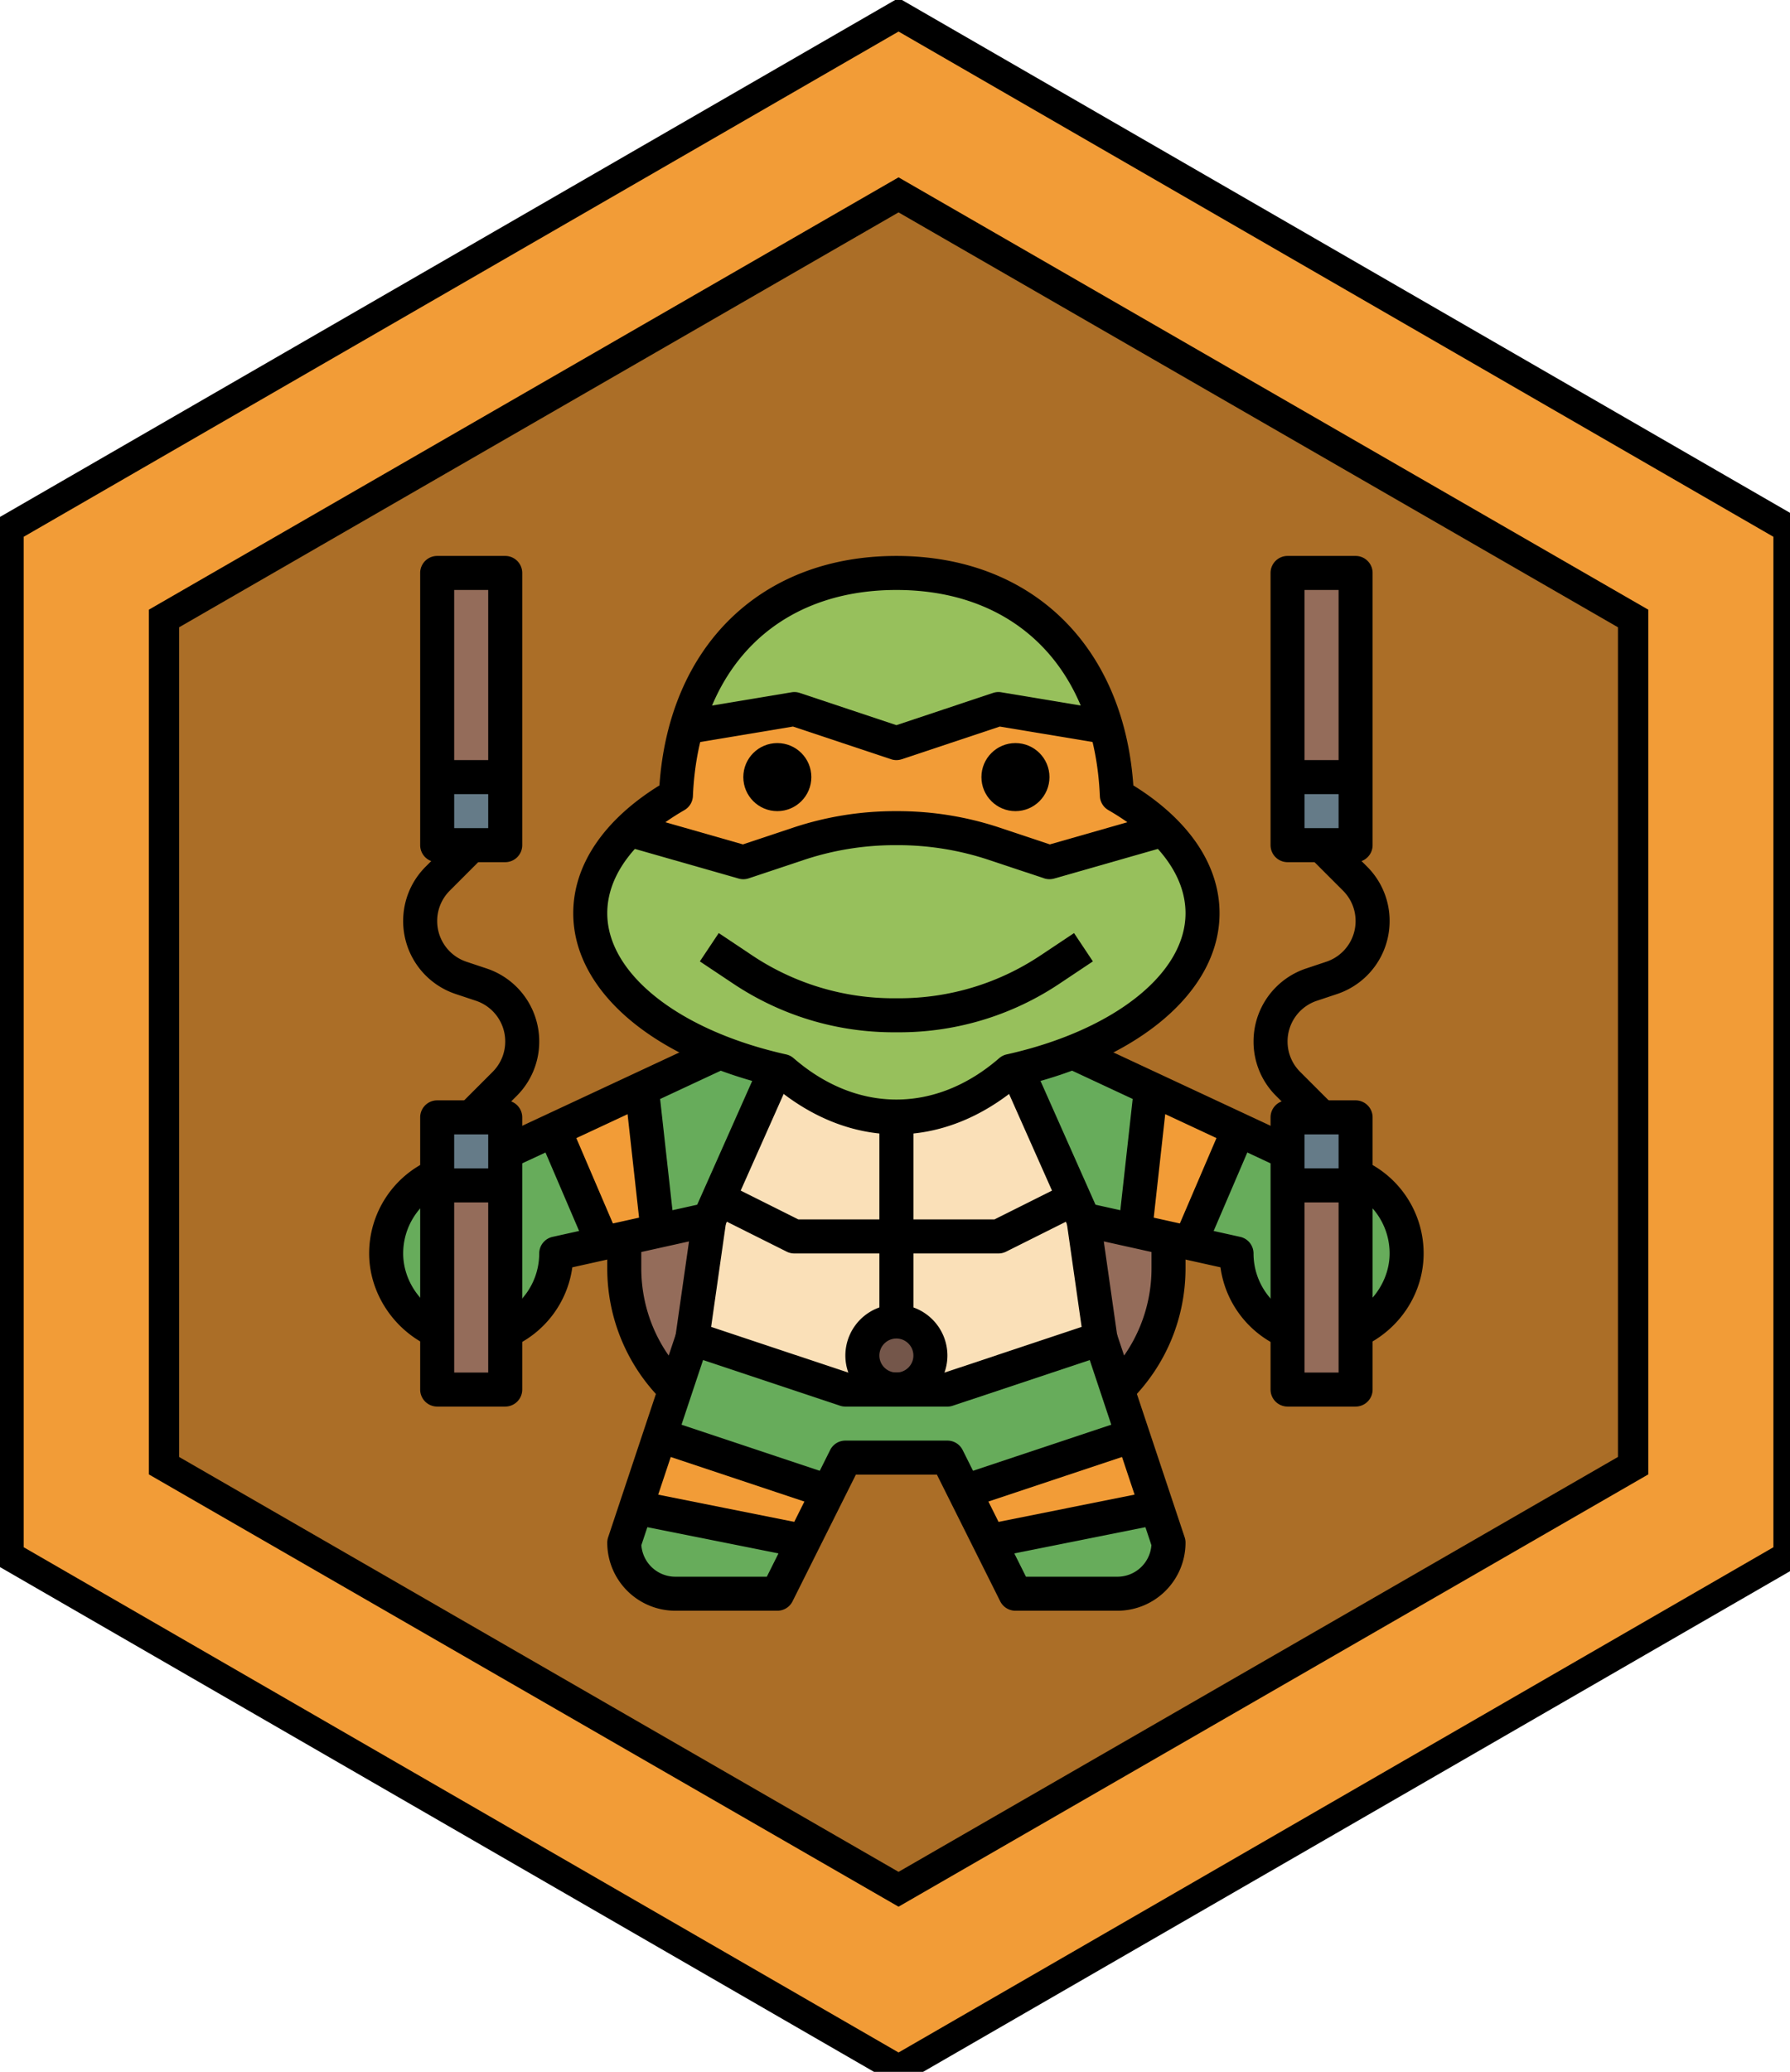 <svg xmlns="http://www.w3.org/2000/svg" viewBox="0 0 110.979 128.417"><path fill="#f29c37" stroke="#000" stroke-width="1.8" d="m55.71 128.255-55.14-31.835v-63.67l55.14-31.834 55.14 31.835v63.669z"/><path d="m55.709 10.992-46.482 26.798v53.594l46.482 26.795 46.485-26.795v-53.594zm44.603 79.312-44.603 25.716-44.604-25.716v-51.424l44.604-25.716 44.603 25.716z"/><path fill-opacity=".295" d="m55.576 117.196-45.313-26.162v-52.324l45.313-26.162 45.314 26.162v52.323z"/><path fill="#946c5a" d="m31.323 52.384h-4.218v-16.871h4.218zm41.124 22.144v4.068c0 2.796-1.111 5.479-3.088 7.456l-.075.075h-27.416l-.075-.075a10.546 10.546 0 0 1 -3.089-7.456v-4.068"/><path fill="#67ac5b" d="m45.031 65.038-15.817 7.38a5.273 5.273 0 1 0 5.272 5.273l9.49-2.109-1.054 7.381-4.218 12.654a3.163 3.163 0 0 0 3.164 3.163h6.326l4.218-8.435h6.327l4.218 8.435h6.327a3.163 3.163 0 0 0 3.163-3.163l-4.217-12.654-1.054-7.38 9.49 2.108a5.273 5.273 0 1 0 5.272-5.272l-15.818-7.381"/><path fill="#946c5a" d="m84.046 86.127h-4.218v-16.872h4.218zm-4.218-50.614h4.218v16.871h-4.218zm-52.723 33.742h4.218v16.872h-4.218z"/><path fill="#657b88" d="m27.105 69.255h4.218v4.218h-4.218zm0-21.089h4.218v4.218h-4.218zm52.723 21.089h4.218v4.218h-4.218zm0-21.089h4.218v4.218h-4.218z"/><path fill="#fae0b8" d="m62.957 66.092 4.218 9.49 1.054 7.381-9.49 3.164h-6.327l-9.49-3.164 1.055-7.38 4.217-9.491"/><circle cx="55.576" cy="84.018" r="2.109" fill="#74564a" stroke-width="1.054"/><path fill="#f29c37" d="m70.233 88.974 1.49 4.468-10.395 2.079-1.534-3.067zm-29.314 0-1.49 4.469 10.395 2.078 1.534-3.067zm30.437-21.494 5.434 2.537-3.013 7.032-3.4-.755zm-30.581 8.814-3.4.755-3.014-7.032 5.435-2.536z"/><path fill="#97c05c" d="m74.556 56.602c0-2.838-2.029-5.41-5.31-7.304-.399-9.233-6.357-13.785-13.67-13.785-7.314 0-13.272 4.552-13.67 13.785-3.282 1.894-5.31 4.466-5.31 7.304 0 4.435 4.934 8.224 11.915 9.781 2.064 1.793 4.476 2.872 7.065 2.872 2.588 0 5-1.08 7.065-2.872 6.98-1.557 11.915-5.346 11.915-9.781z"/><path fill="#f29c37" d="m72.09 51.432a14.136 14.136 0 0 0 -2.845-2.134 18.603 18.603 0 0 0 -.661-4.236l-6.681-1.114-6.327 2.11-6.327-2.11-6.682 1.114a18.593 18.593 0 0 0 -.661 4.236 14.166 14.166 0 0 0 -2.845 2.134l7.025 2.006 3.404-1.134a18.97 18.97 0 0 1 6.002-.974h.167c2.04 0 4.067.329 6.002.974l3.405 1.134z"/><path d="m55.576 70.31c-2.637 0-5.243-1.02-7.552-2.956-7.594-1.763-12.483-5.966-12.483-10.752 0-2.985 1.892-5.783 5.344-7.922.603-8.662 6.317-14.222 14.69-14.222 8.374 0 14.088 5.56 14.691 14.222 3.453 2.14 5.345 4.936 5.345 7.922 0 4.786-4.89 8.99-12.483 10.752-2.31 1.935-4.915 2.956-7.552 2.956zm0-33.743c-7.443 0-12.276 4.896-12.616 12.776-.016.36-.214.687-.526.868-3.085 1.78-4.784 4.051-4.784 6.39 0 3.756 4.457 7.272 11.09 8.753.172.038.33.118.463.233 3.938 3.42 8.809 3.42 12.747 0 .132-.114.291-.195.462-.233 6.632-1.48 11.09-4.997 11.09-8.752 0-2.34-1.7-4.61-4.785-6.391a1.055 1.055 0 0 1 -.526-.868c-.338-7.88-5.173-12.776-12.615-12.776z"/><path d="m55.576 47.112a1.06 1.06 0 0 1 -.333-.054l-6.078-2.026-6.069 1.012-.347-2.08 6.327-1.055c.17-.029.344-.015.506.039l5.994 1.998 5.993-1.998c.163-.054.337-.069.507-.04l6.327 1.055-.347 2.08-6.068-1.01-6.078 2.025c-.11.036-.221.054-.334.054zm9.49 7.381c-.113 0-.226-.018-.333-.054l-3.405-1.134a17.866 17.866 0 0 0 -5.669-.921h-.167c-1.93 0-3.837.309-5.667.92l-3.405 1.136c-.2.068-.42.073-.623.014l-7.382-2.109.58-2.028 7.067 2.02 3.096-1.033a19.984 19.984 0 0 1 6.334-1.028h.167a20 20 0 0 1 6.335 1.028l3.096 1.033 7.067-2.02.58 2.028-7.381 2.109c-.095.026-.193.04-.29.04z"/><circle cx="48.194" cy="48.166" r="2.109" stroke-width="1.054"/><circle cx="62.957" cy="48.166" r="2.109" stroke-width="1.054"/><path d="m55.74 63.983h-.329c-3.55 0-6.988-1.04-9.943-3.01l-2.077-1.385 1.17-1.755 2.076 1.385a15.771 15.771 0 0 0 8.773 2.656h.33c3.132 0 6.166-.918 8.772-2.656l2.077-1.385 1.169 1.755-2.076 1.385a17.863 17.863 0 0 1 -9.942 3.01zm-12.73 11.17 4.22-9.49 1.927.858-4.22 9.489zm18.982-8.631 1.927-.856 4.217 9.49-1.927.856zm-7.471 2.733h2.11v12.655h-2.11z"/><path d="m55.576 77.691h-6.327c-.163 0-.326-.038-.471-.11l-4.218-2.11.944-1.886 3.994 1.997h6.078zm0 9.49a3.167 3.167 0 0 1 -3.164-3.163 3.167 3.167 0 0 1 3.164-3.163 3.167 3.167 0 0 1 3.163 3.163 3.167 3.167 0 0 1 -3.163 3.163zm0-4.218c-.581 0-1.055.474-1.055 1.055 0 .58.474 1.054 1.055 1.054.58 0 1.054-.473 1.054-1.054s-.473-1.055-1.054-1.055z"/><path d="m61.903 77.691h-6.327v-2.109h6.078l3.995-1.998.944 1.886-4.218 2.11a1.052 1.052 0 0 1 -.472.111zm7.381 22.144h-6.327c-.4 0-.765-.226-.944-.583l-3.926-7.853h-5.023l-3.927 7.853a1.053 1.053 0 0 1 -.943.583h-6.326a4.222 4.222 0 0 1 -4.218-4.218c0-.113.018-.226.054-.333l4.218-12.654 2 .668-4.158 12.474a2.112 2.112 0 0 0 2.104 1.954h5.675l3.927-7.853c.178-.357.543-.583.942-.583h6.327c.4 0 .765.226.944.583l3.926 7.853h5.675a2.112 2.112 0 0 0 2.103-1.955l-4.157-12.474 2-.668 4.218 12.654c.036.108.054.221.054.334a4.222 4.222 0 0 1 -4.218 4.218zm-38.408-29.357 13.708-6.395.892 1.91-13.709 6.397zm-4.106 13.031c-2.323-1.005-3.883-3.343-3.883-5.819a6.33 6.33 0 0 1 3.796-5.8l.844 1.934a4.218 4.218 0 0 0 -2.53 3.866c0 1.647 1.049 3.208 2.61 3.883z"/><path d="m58.74 87.181h-6.328c-.112 0-.225-.018-.333-.054l-9.49-3.163a1.054 1.054 0 0 1 -.71-1.15l.839-5.87-7.235 1.607a6.331 6.331 0 0 1 -3.737 4.94l-.846-1.931a4.222 4.222 0 0 0 2.531-3.868c0-.494.344-.923.826-1.029l9.49-2.109a1.052 1.052 0 0 1 1.272 1.178l-.93 6.51 8.493 2.831h5.985l8.493-2.83-.93-6.511a1.052 1.052 0 0 1 1.272-1.178l9.49 2.109c.483.106.826.535.826 1.03 0 1.677.994 3.195 2.531 3.866l-.843 1.933a6.327 6.327 0 0 1 -3.737-4.942l-7.235-1.607.838 5.872c.072.505-.227.989-.71 1.15l-9.49 3.162a1.038 1.038 0 0 1 -.334.055zm25.742-3.717-.87-1.92c1.521-.69 2.543-2.239 2.543-3.854a4.213 4.213 0 0 0 -2.577-3.887l.821-1.942a6.32 6.32 0 0 1 3.865 5.83c0 2.465-1.485 4.731-3.782 5.773zm-18.807-17.472.892-1.911 13.708 6.397-.892 1.911zm-24.14 24.297.667-2 9.49 3.162-.667 2.001zm-1.982 4.251.413-2.067 10.545 2.108-.413 2.068zm19.907-3.089 9.49-3.165.668 2-9.49 3.166zm1.18 3.131 10.543-2.111.414 2.068-10.544 2.11z"/><path d="m38.71 67.264 2.096-.233 1.054 9.49-2.096.233zm-5.194 3.46 1.938-.831 3.164 7.381-1.939.83zm35.776 5.797 1.054-9.49 2.096.233-1.054 9.49zm3.241.753 3.165-7.381 1.938.831-3.165 7.381zm-41.21 9.907h-4.218a1.055 1.055 0 0 1 -1.054-1.054v-16.872c0-.582.472-1.054 1.054-1.054h4.218c.582 0 1.055.472 1.055 1.054v16.872c0 .582-.473 1.054-1.055 1.054zm-3.163-2.109h2.109v-14.762h-2.11zm3.163-31.634h-4.218a1.055 1.055 0 0 1 -1.054-1.054v-16.871c0-.582.472-1.055 1.054-1.055h4.218c.582 0 1.055.473 1.055 1.055v16.871c0 .582-.473 1.054-1.055 1.054zm-3.163-2.108h2.109v-14.763h-2.11zm55.886 35.851h-4.218a1.055 1.055 0 0 1 -1.054-1.054v-16.872c0-.582.472-1.054 1.054-1.054h4.218c.582 0 1.055.472 1.055 1.054v16.872c0 .582-.473 1.054-1.055 1.054zm-3.163-2.109h2.109v-14.762h-2.11z"/><path d="m27.105 72.419h4.218v2.109h-4.218zm0-25.307h4.218v2.109h-4.218zm2.855 22.888-1.491-1.49 2.075-2.075c.502-.503.78-1.172.78-1.882 0-1.148-.732-2.163-1.82-2.526l-1.246-.415a4.762 4.762 0 0 1 -3.262-4.525c0-1.274.497-2.473 1.397-3.373l2.076-2.075 1.49 1.49-2.074 2.076a2.648 2.648 0 0 0 -.78 1.882c0 1.147.731 2.163 1.82 2.525l1.246.416a4.762 4.762 0 0 1 3.261 4.525 4.741 4.741 0 0 1 -1.397 3.373zm51.232 0-2.075-2.074a4.74 4.74 0 0 1 -1.398-3.373 4.764 4.764 0 0 1 3.263-4.526l1.244-.416a2.656 2.656 0 0 0 1.82-2.524c0-.71-.277-1.38-.779-1.882l-2.075-2.075 1.49-1.491 2.076 2.075a4.74 4.74 0 0 1 1.397 3.373 4.764 4.764 0 0 1 -3.262 4.526l-1.245.415a2.656 2.656 0 0 0 -1.82 2.525c0 .71.278 1.379.78 1.882l2.075 2.075z"/><path d="m84.046 53.438h-4.218a1.055 1.055 0 0 1 -1.054-1.054v-16.871c0-.582.472-1.055 1.054-1.055h4.218c.582 0 1.055.473 1.055 1.055v16.871c0 .582-.473 1.054-1.055 1.054zm-3.163-2.108h2.109v-14.763h-2.11zm-1.055 21.089h4.218v2.109h-4.218z"/><path d="m79.828 47.112h4.218v2.109h-4.218zm-38.706 39.76-.075-.075a11.522 11.522 0 0 1 -3.397-8.201v-1.96h2.109v1.96c0 2.535.987 4.918 2.78 6.71l.074.075zm28.908 0-1.492-1.49.075-.076a9.428 9.428 0 0 0 2.78-6.71v-1.96h2.109v1.96c0 3.098-1.207 6.01-3.398 8.201z"/></svg>
